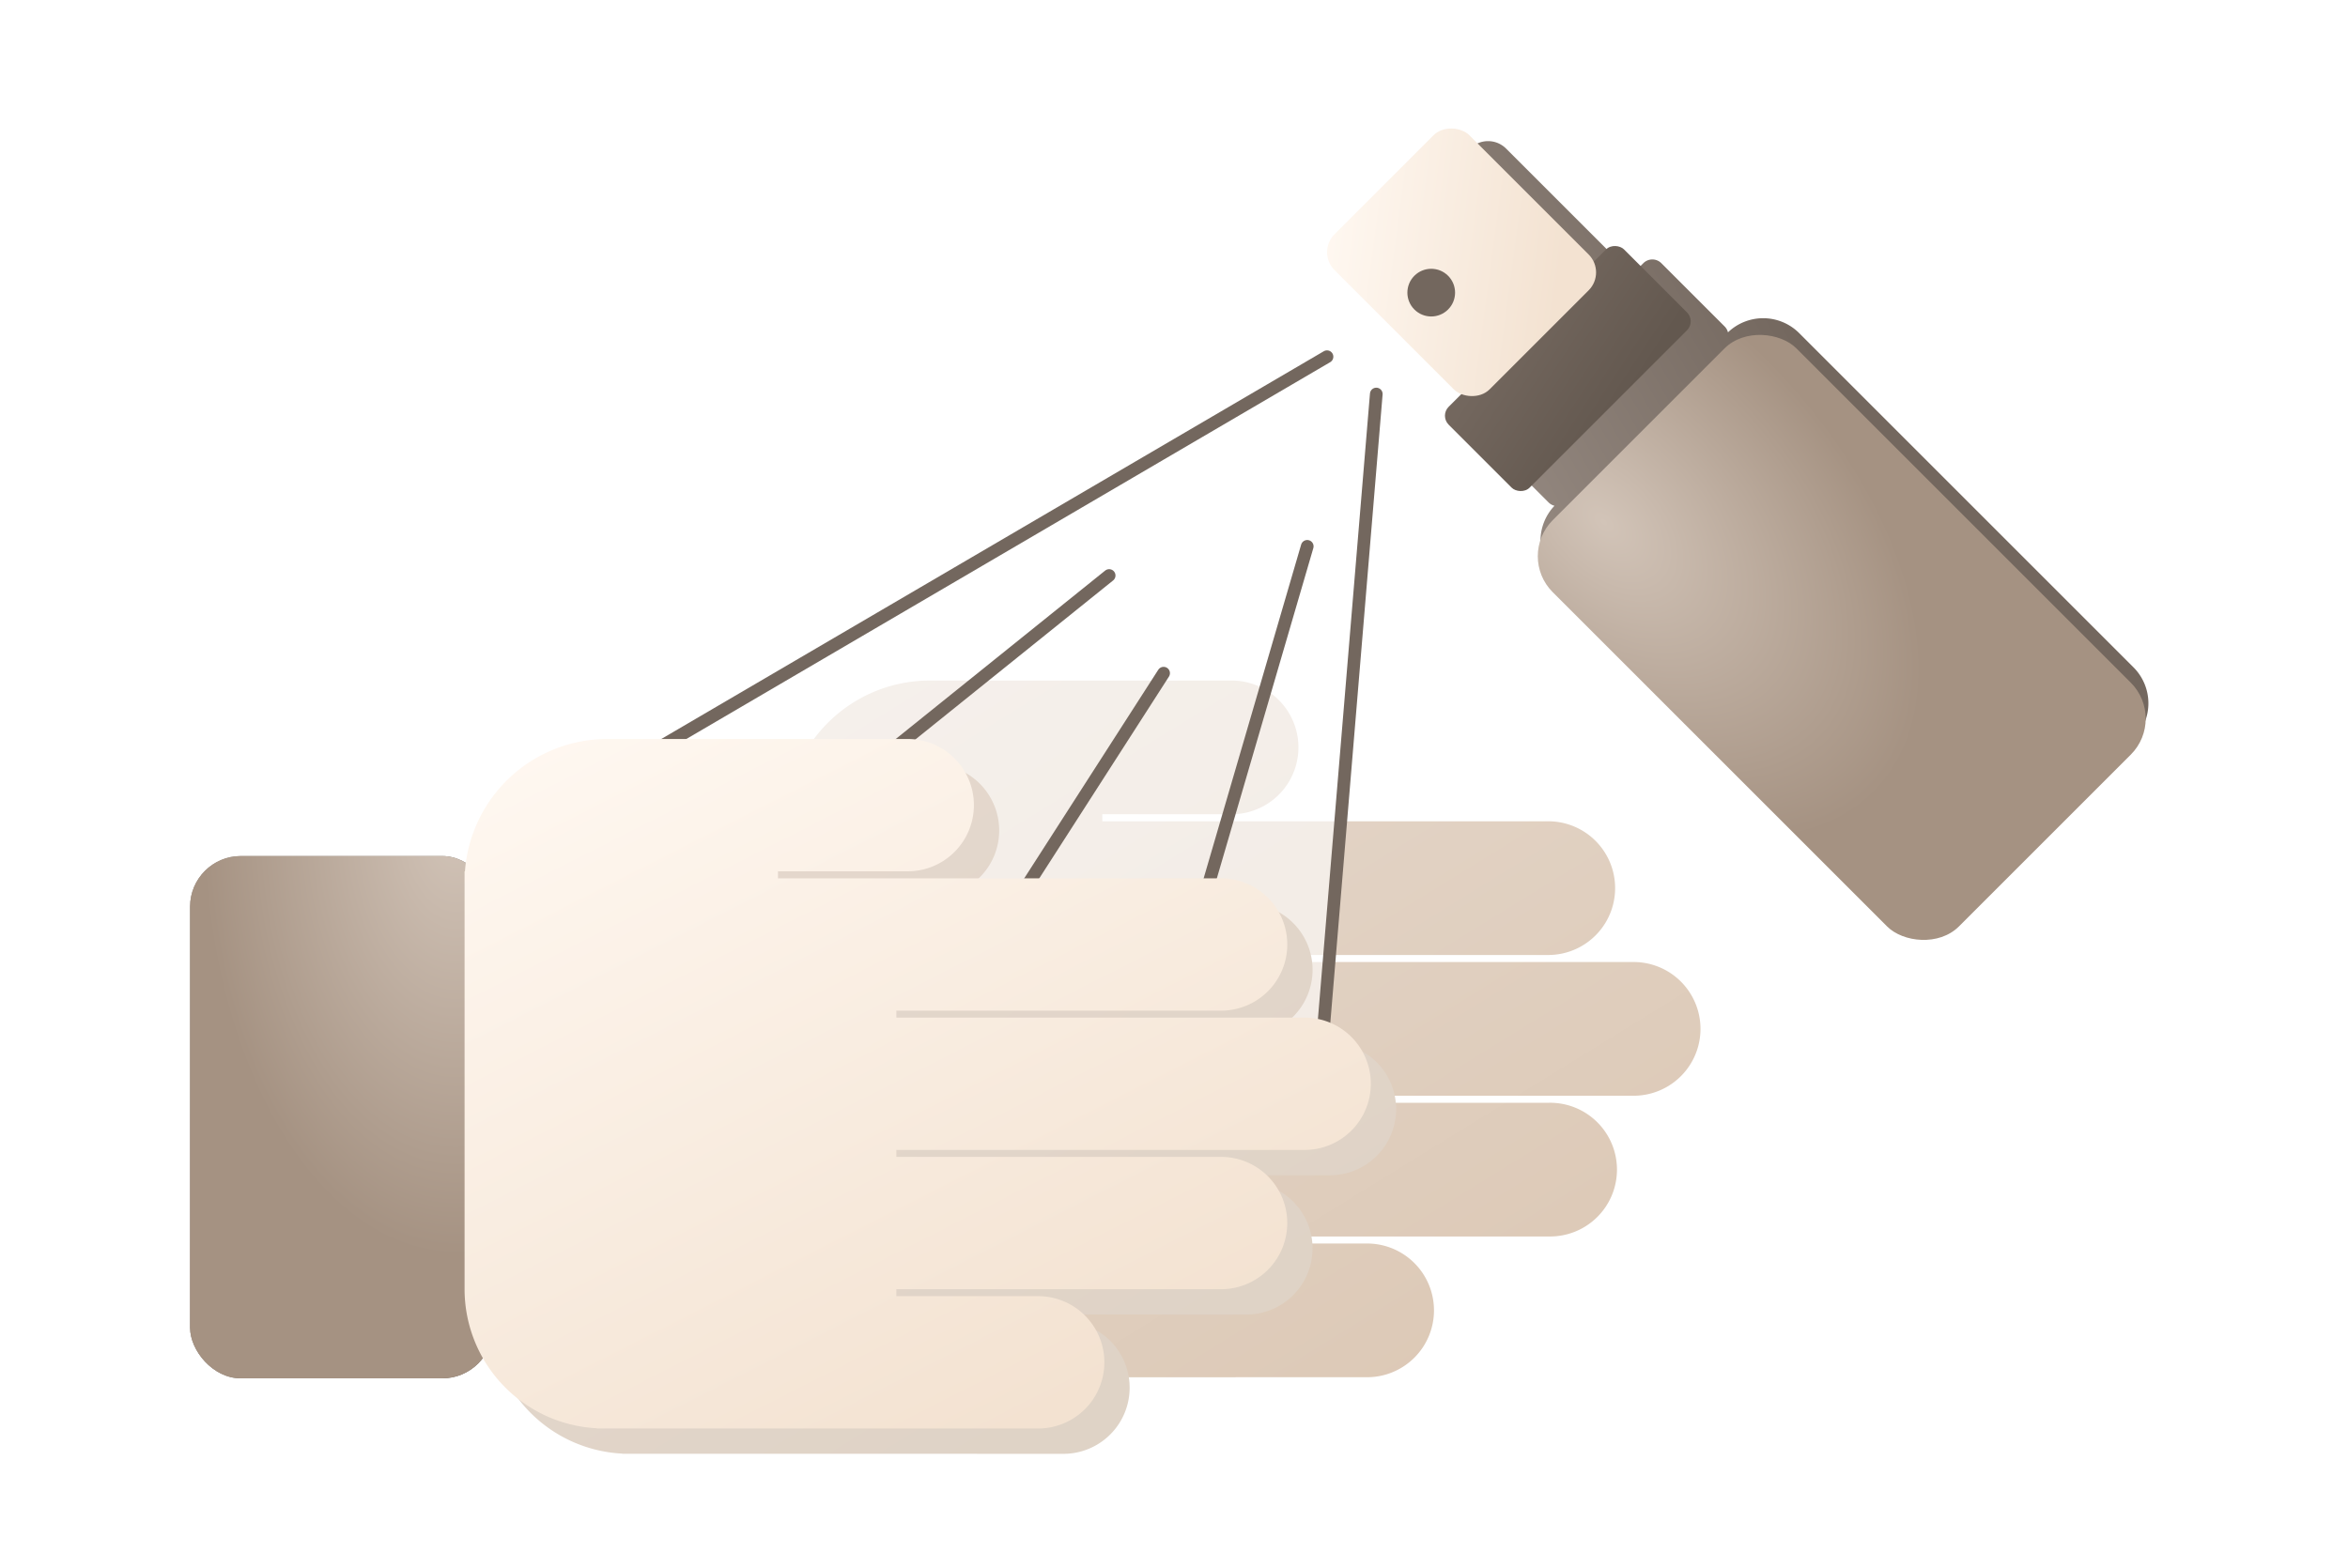 <svg xmlns="http://www.w3.org/2000/svg" xmlns:xlink="http://www.w3.org/1999/xlink" width="185.302" height="123.816" viewBox="0 0 185.302 123.816">
  <defs>
    <linearGradient id="linear-gradient" x1="0.81" y1="1" x2="0" gradientUnits="objectBoundingBox">
      <stop offset="0" stop-color="#dcc8b5"/>
      <stop offset="1" stop-color="#e6dacf"/>
    </linearGradient>
    <filter id="Combined_Shape" x="56" y="47.723" width="84.201" height="67" filterUnits="userSpaceOnUse">
      <feOffset dx="1" dy="1" input="SourceAlpha"/>
      <feGaussianBlur stdDeviation="2" result="blur"/>
      <feFlood flood-color="#c4b091"/>
      <feComposite operator="in" in2="blur"/>
      <feComposite in="SourceGraphic"/>
    </filter>
    <linearGradient id="linear-gradient-2" x1="0.777" y1="0.745" x2="0" y2="0.208" gradientUnits="objectBoundingBox">
      <stop offset="0" stop-color="#73675e"/>
      <stop offset="1" stop-color="#988c84"/>
    </linearGradient>
    <filter id="Combined_Shape-2" x="96.064" y="0" width="80.453" height="80.453" filterUnits="userSpaceOnUse">
      <feOffset dx="1" dy="1" input="SourceAlpha"/>
      <feGaussianBlur stdDeviation="2" result="blur-2"/>
      <feFlood flood-color="#88745d"/>
      <feComposite operator="in" in2="blur-2"/>
      <feComposite in="SourceGraphic"/>
    </filter>
    <radialGradient id="radial-gradient" cx="0.249" cy="0.064" r="0.672" gradientUnits="objectBoundingBox">
      <stop offset="0" stop-color="#d2c4b8"/>
      <stop offset="1" stop-color="#a59282"/>
    </radialGradient>
    <filter id="Rectangle" x="104.208" y="9.569" width="81.094" height="81.094" filterUnits="userSpaceOnUse">
      <feOffset dx="2" dy="2" input="SourceAlpha"/>
      <feGaussianBlur stdDeviation="5" result="blur-3"/>
      <feFlood flood-opacity="0.251"/>
      <feComposite operator="in" in2="blur-3"/>
      <feComposite in="SourceGraphic"/>
    </filter>
    <linearGradient id="linear-gradient-3" x1="0.242" x2="0.688" y2="1" gradientUnits="objectBoundingBox">
      <stop offset="0" stop-color="#73675e"/>
      <stop offset="1" stop-color="#63584f"/>
    </linearGradient>
    <linearGradient id="linear-gradient-4" x1="0.656" y1="0.966" x2="0.028" y2="0.021" gradientUnits="objectBoundingBox">
      <stop offset="0" stop-color="#f3e2d1"/>
      <stop offset="1" stop-color="#fff8f1"/>
    </linearGradient>
    <linearGradient id="linear-gradient-5" x1="0.777" y1="0.745" x2="0" y2="0.208" gradientUnits="objectBoundingBox">
      <stop offset="0" stop-color="#73675e"/>
      <stop offset="1" stop-color="#92877f"/>
    </linearGradient>
    <filter id="Rectangle_Copy_56" x="9" y="61.584" width="35.908" height="53.232" filterUnits="userSpaceOnUse">
      <feOffset dx="1" dy="1" input="SourceAlpha"/>
      <feGaussianBlur stdDeviation="2" result="blur-4"/>
      <feFlood flood-color="#b59d82"/>
      <feComposite operator="in" in2="blur-4"/>
      <feComposite in="SourceGraphic"/>
    </filter>
    <radialGradient id="radial-gradient-2" cx="0.876" cy="-0.07" r="0.836" xlink:href="#radial-gradient"/>
    <filter id="Rectangle_Copy_56-2" x="0" y="52.584" width="53.908" height="71.232" filterUnits="userSpaceOnUse">
      <feOffset dx="2" dy="2" input="SourceAlpha"/>
      <feGaussianBlur stdDeviation="5" result="blur-5"/>
      <feFlood flood-opacity="0.251"/>
      <feComposite operator="in" in2="blur-5"/>
      <feComposite in="SourceGraphic"/>
    </filter>
    <linearGradient id="linear-gradient-6" x1="0.81" y1="1" x2="0" gradientUnits="objectBoundingBox">
      <stop offset="0" stop-color="#ded2c5"/>
      <stop offset="1" stop-color="#e6d9cf"/>
    </linearGradient>
    <filter id="Combined_Shape_Copy" x="32.664" y="54.338" width="83.447" height="66.427" filterUnits="userSpaceOnUse">
      <feOffset dx="1" dy="1" input="SourceAlpha"/>
      <feGaussianBlur stdDeviation="2" result="blur-6"/>
      <feFlood flood-color="#c4b091"/>
      <feComposite operator="in" in2="blur-6"/>
      <feComposite in="SourceGraphic"/>
    </filter>
  </defs>
  <g id="Group_27" data-name="Group 27" transform="translate(13 4.293)">
    <g id="Group_25" data-name="Group 25" transform="translate(48 48.43)">
      <g transform="matrix(1, 0, 0, 1, -61, -52.72)" filter="url(#Combined_Shape)">
        <path id="Combined_Shape-3" data-name="Combined Shape" d="M34.434,55H10.553v-.014A11.111,11.111,0,0,1,0,43.889V10.555H.03A11.388,11.388,0,0,1,11.386,0h23.88a5.278,5.278,0,0,1,0,10.555H24.993v.556H60.259a5.278,5.278,0,0,1,0,10.555H34.434v.555H66.923a5.278,5.278,0,0,1,0,10.556H34.434v.555H60.259a5.278,5.278,0,1,1,0,10.555H34.434v.556H45.818a5.278,5.278,0,1,1,0,10.555Z" transform="translate(61 52.72)" fill="url(#linear-gradient)"/>
      </g>
    </g>
    <g id="Group_11" data-name="Group 11" transform="translate(86.645 19.873) rotate(-45)">
      <g id="Group_15" data-name="Group 15" transform="translate(1.008 0.327)">
        <g transform="matrix(0.71, 0.71, -0.71, 0.71, -54.38, -87.87)" filter="url(#Combined_Shape-2)">
          <path id="Combined_Shape-4" data-name="Combined Shape" d="M4,69.71a4,4,0,0,1-4-4V28.548a4,4,0,0,1,3.9-4,1,1,0,0,1-.143-.516V17a1,1,0,0,1,1-1h1.38a2,2,0,0,1-.122-.688V2a2,2,0,0,1,2-2H19.067a2,2,0,0,1,2,2V15.312a2,2,0,0,1-.122.688h1.38a1,1,0,0,1,1,1v7.033a1,1,0,0,1-.143.516,4,4,0,0,1,3.915,4V65.709a4,4,0,0,1-4,4Z" transform="translate(101.06 24.16) rotate(-45)" fill="url(#linear-gradient-2)"/>
        </g>
      </g>
      <g transform="matrix(0.71, 0.71, -0.71, 0.71, -53.37, -87.55)" filter="url(#Rectangle)">
        <rect id="Rectangle-2" data-name="Rectangle" width="27.097" height="45.161" rx="4" transform="translate(117.21 41.73) rotate(-45)" fill="url(#radial-gradient)"/>
      </g>
      <rect id="Rectangle-3" data-name="Rectangle" width="19.57" height="9.032" rx="1" transform="translate(3.763 16)" fill="url(#linear-gradient-3)"/>
      <rect id="Rectangle_Copy_57" data-name="Rectangle Copy 57" width="15.054" height="17.312" rx="2" transform="translate(6.022 0)" fill="url(#linear-gradient-4)"/>
      <circle id="Oval" cx="1.882" cy="1.882" r="1.882" transform="translate(8.28 6.774)" fill="#73675e"/>
    </g>
    <g id="Group_14" data-name="Group 14" transform="translate(39 22.528)">
      <path id="Path_2" data-name="Path 2" d="M52.283,0,0,30.662,51.249,62.124,56.172,2.945Z" transform="translate(0.443 1.338)" fill="rgba(255,255,255,0.6)"/>
      <g id="Group_12" data-name="Group 12">
        <path id="Line_2" data-name="Line 2" d="M5.415.442.492,59.62" transform="translate(51.2 3.842)" fill="none" stroke="#73675e" stroke-linecap="round" stroke-miterlimit="10" stroke-width="1"/>
        <path id="Line_3" data-name="Line 3" d="M28.641,0l-28,22.525" transform="translate(6.892 18.611)" fill="none" stroke="#73675e" stroke-linecap="round" stroke-miterlimit="10" stroke-width="1"/>
        <path id="Line_3_Copy_2" data-name="Line 3 Copy 2" d="M16.2.818.341,25.5" transform="translate(23.631 25.503)" fill="none" stroke="#73675e" stroke-linecap="round" stroke-miterlimit="10" stroke-width="1"/>
        <path id="Line_3_Copy" data-name="Line 3 Copy" d="M9.781.652.115,33.745" transform="translate(41.385 15.657)" fill="none" stroke="#73675e" stroke-linecap="round" stroke-miterlimit="10" stroke-width="1"/>
        <path id="Line" d="M.443,31.058,52.726.45" transform="translate(0 0.888)" fill="none" stroke="#73675e" stroke-linecap="round" stroke-miterlimit="10" stroke-width="1"/>
      </g>
    </g>
    <g id="Group_26" data-name="Group 26" transform="translate(0 54.045)">
      <g transform="matrix(1, 0, 0, 1, -13, -58.34)" filter="url(#Rectangle_Copy_56)">
        <rect id="Rectangle_Copy_56-3" data-name="Rectangle Copy 56" width="23.908" height="41.232" rx="4" transform="translate(14 66.58)" fill="url(#linear-gradient-5)"/>
      </g>
      <g transform="matrix(1, 0, 0, 1, -13, -58.34)" filter="url(#Rectangle_Copy_56-2)">
        <rect id="Rectangle_Copy_56-4" data-name="Rectangle Copy 56" width="23.908" height="41.232" rx="4" transform="translate(13 65.58)" fill="url(#radial-gradient-2)"/>
      </g>
      <g transform="matrix(1, 0, 0, 1, -13, -58.34)" filter="url(#Combined_Shape_Copy)">
        <path id="Combined_Shape_Copy-2" data-name="Combined Shape Copy" d="M34.075,54.427H10.443v-.014A11,11,0,0,1,0,43.431V10.445H.03A11.269,11.269,0,0,1,11.267,0H34.9a5.223,5.223,0,1,1,0,10.445H24.732V11h34.9a5.223,5.223,0,1,1,0,10.445H34.075v.55h32.15a5.223,5.223,0,1,1,0,10.445H34.075v.55H59.63a5.223,5.223,0,1,1,0,10.445H34.075v.55H45.34a5.223,5.223,0,0,1,0,10.445Z" transform="translate(37.66 59.34)" fill="url(#linear-gradient-6)"/>
      </g>
      <path id="Combined_Shape_Copy-3" data-name="Combined Shape Copy" d="M34.075,54.427H10.443v-.014A11,11,0,0,1,0,43.431V10.445H.03A11.269,11.269,0,0,1,11.267,0H34.9a5.223,5.223,0,1,1,0,10.445H24.732V11h34.9a5.223,5.223,0,1,1,0,10.445H34.075v.55h32.15a5.223,5.223,0,1,1,0,10.445H34.075v.55H59.63a5.223,5.223,0,1,1,0,10.445H34.075v.55H45.34a5.223,5.223,0,0,1,0,10.445Z" transform="translate(23.664)" fill="url(#linear-gradient-4)"/>
    </g>
  </g>
</svg>
